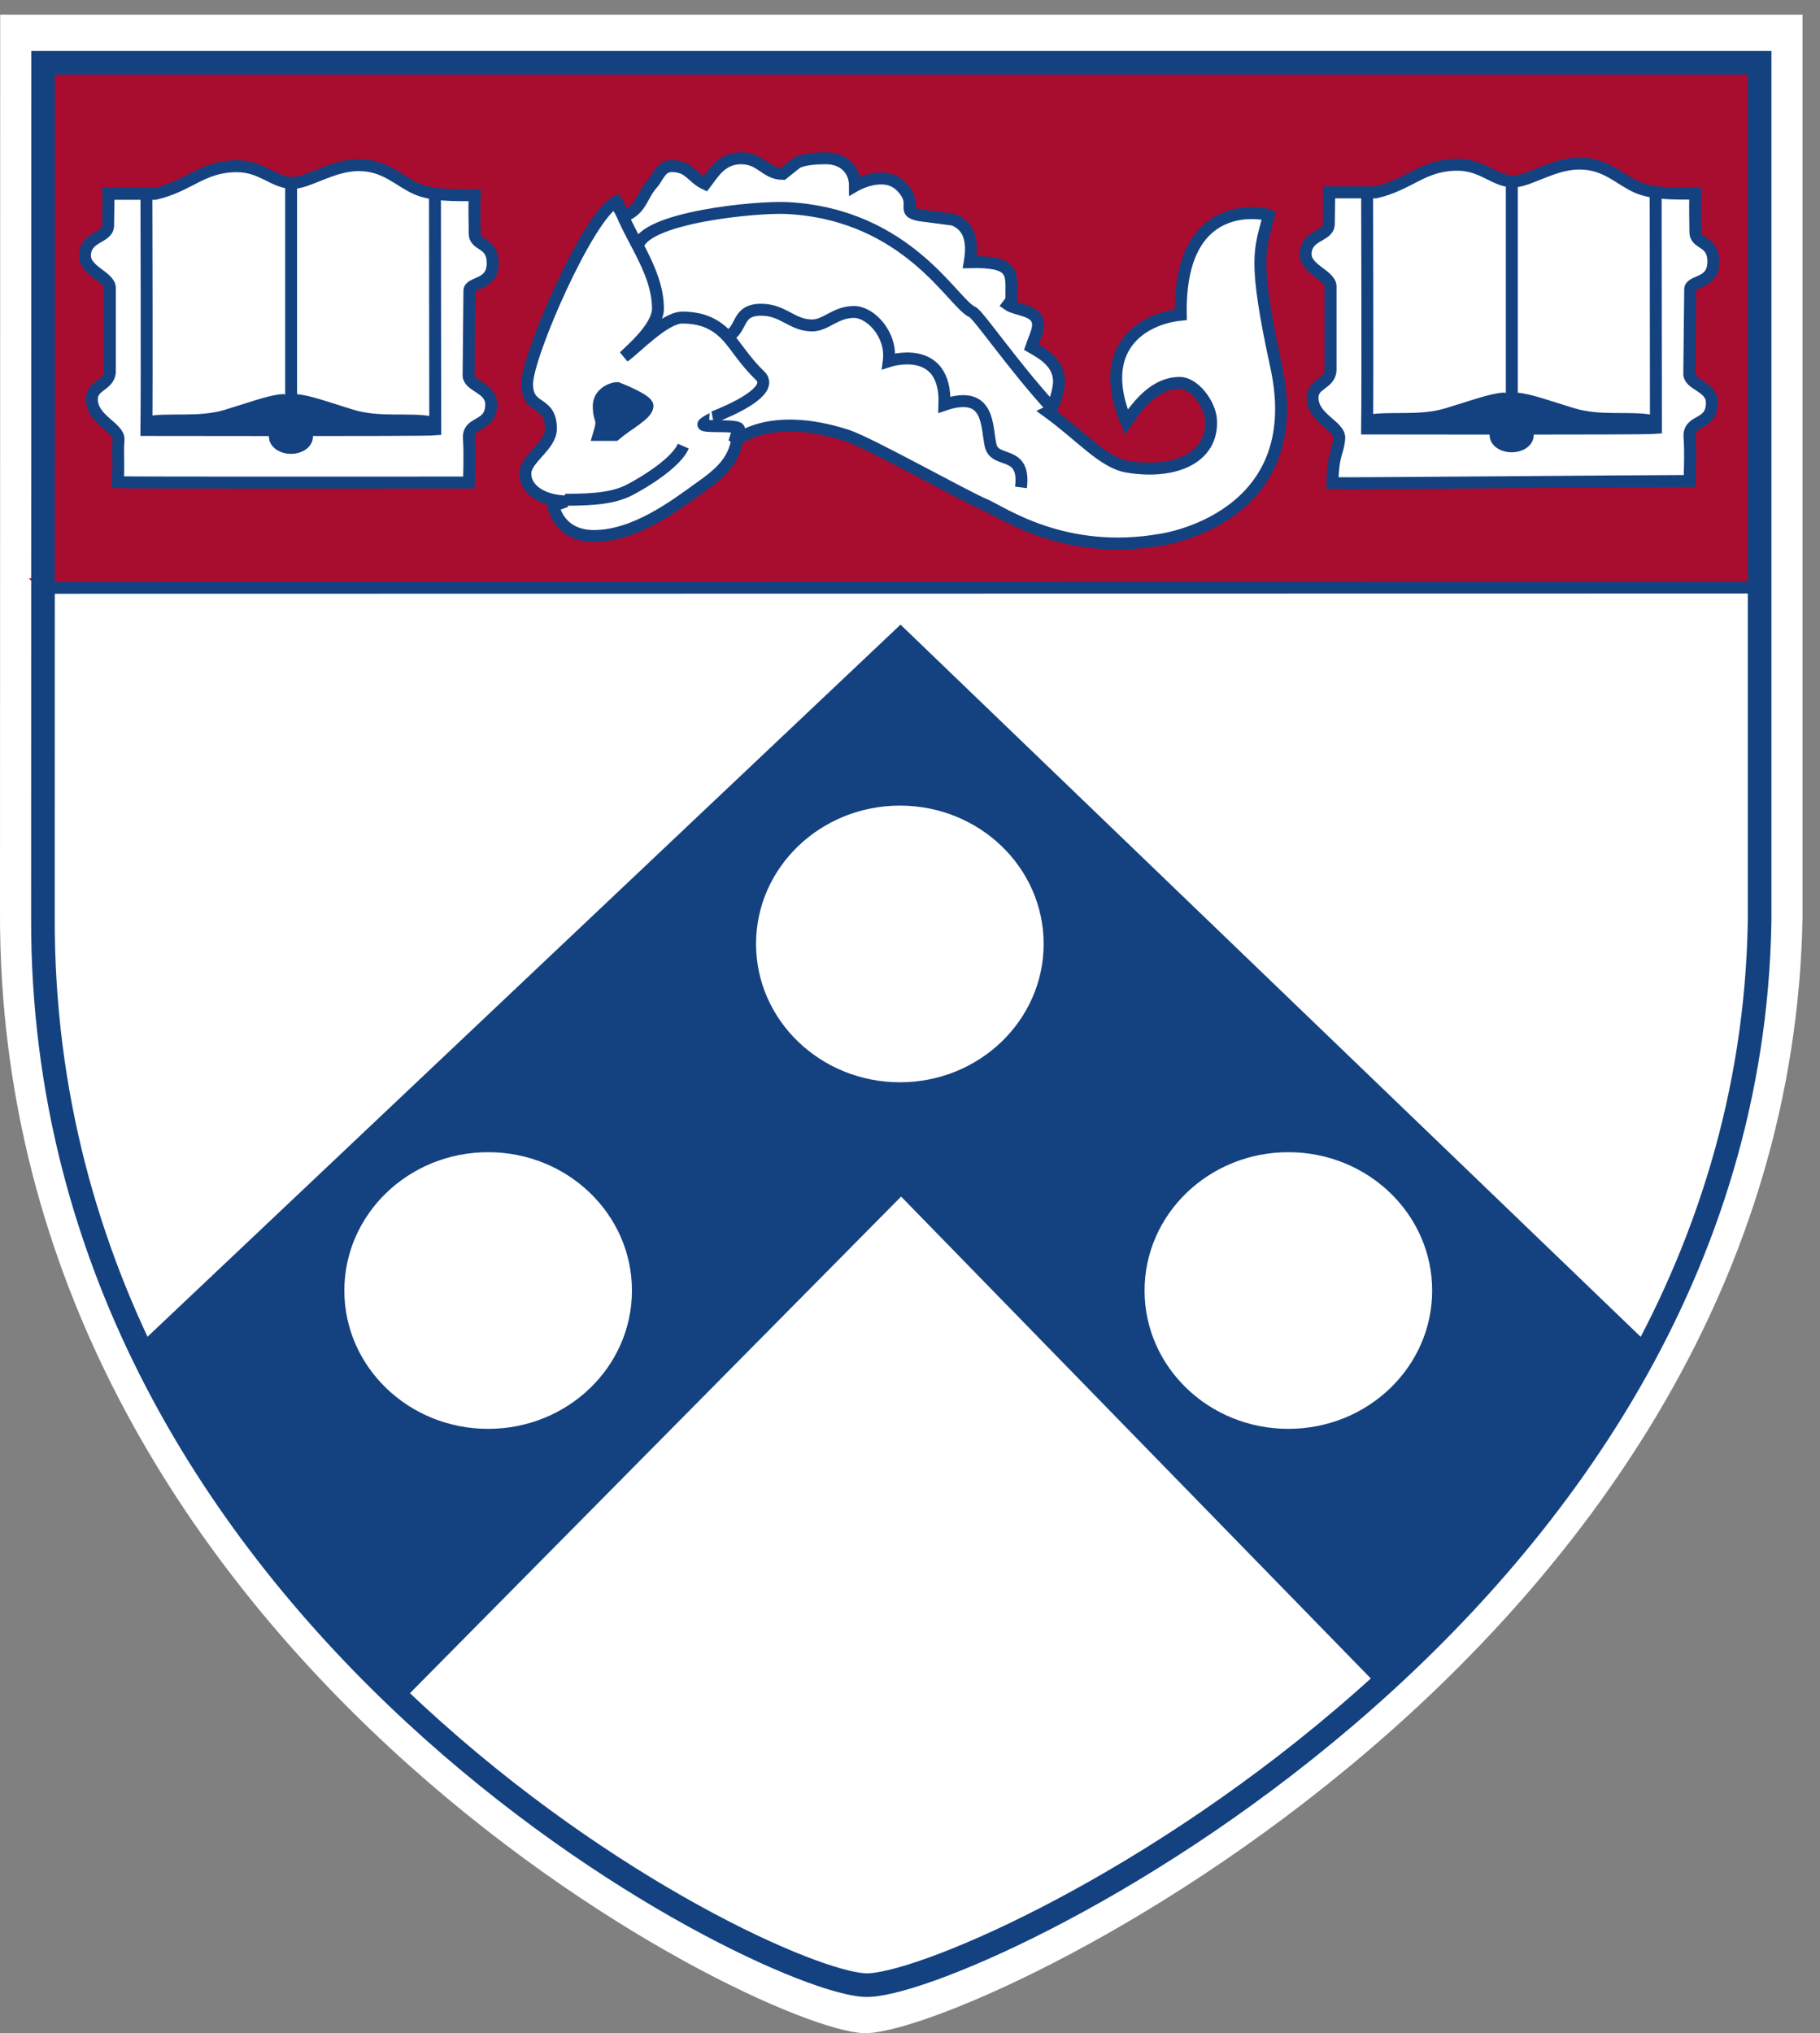 <?xml version="1.0" encoding="UTF-8"?>
<svg xmlns="http://www.w3.org/2000/svg" xmlns:xlink="http://www.w3.org/1999/xlink" width="77pt" height="86pt" viewBox="0 0 77 86" version="1.1">
<rect x="0" y="0" width="77" height="86" fill="#808080" stroke="none"/>
<defs>
<clipPath id="clip1">
  <path d="M 0 0.621 L 76.262 0.621 L 76.262 86 L 0 86 Z M 0 0.621 "/>
</clipPath>
<clipPath id="clip2">
  <path d="M 0 0.621 L 76.262 0.621 L 76.262 28 L 0 28 Z M 0 0.621 "/>
</clipPath>
<clipPath id="clip3">
  <path d="M 0 22 L 76.262 22 L 76.262 28 L 0 28 Z M 0 22 "/>
</clipPath>
<clipPath id="clip4">
  <path d="M 0 0.621 L 76.262 0.621 L 76.262 86 L 0 86 Z M 0 0.621 "/>
</clipPath>
</defs>
<g id="surface1">
<g clip-path="url(#clip1)" clip-rule="nonzero">
<path style=" stroke:none;fill-rule:nonzero;fill:rgb(100%,100%,100%);fill-opacity:1;" d="M 0.008 0.621 L 76.262 0.621 C 76.262 0.621 76.262 38.082 76.262 38.742 C 75.746 69.816 40.926 86.152 36.543 86 C 31.988 85.844 -0.094 69.863 0 38.582 C 0.004 38.02 0.008 0.621 0.008 0.621 "/>
</g>
<path style=" stroke:none;fill-rule:nonzero;fill:rgb(100%,100%,100%);fill-opacity:1;" d="M 1.848 2.648 L 74.469 2.648 C 74.469 2.648 74.469 38.328 74.469 38.957 C 73.977 68.551 40.816 84.105 36.645 83.961 C 32.305 83.812 1.75 68.594 1.84 38.801 C 1.84 38.266 1.848 2.648 1.848 2.648 "/>
<path style=" stroke:none;fill-rule:nonzero;fill:rgb(65.877%,4.71%,18.739%);fill-opacity:1;" d="M 1.84 24.715 C 1.945 24.816 1.844 2.656 1.844 2.656 L 74.414 2.656 C 74.414 2.656 74.414 14.543 74.414 24.715 L 1.84 24.715 "/>
<g clip-path="url(#clip2)" clip-rule="nonzero">
<path style="fill:none;stroke-width:5.045;stroke-linecap:butt;stroke-linejoin:miter;stroke:rgb(65.877%,4.71%,18.739%);stroke-opacity:1;stroke-miterlimit:3.864;" d="M 18.398 612.852 C 19.453 611.836 18.438 833.438 18.438 833.438 L 744.141 833.438 C 744.141 833.438 744.141 714.57 744.141 612.852 Z M 18.398 612.852 " transform="matrix(0.1,0,0,-0.1,0,86)"/>
</g>
<path style=" stroke:none;fill-rule:nonzero;fill:rgb(8.148%,25.812%,50.325%);fill-opacity:1;" d="M 5.906 57.008 C 8.699 62.875 12.148 67.598 16.992 71.617 L 38.125 50.254 L 58.465 71.117 C 62.656 67.281 66.742 62.641 69.668 57.141 L 38.098 26.77 L 6.051 57.07 L 5.906 57.008 "/>
<path style="fill:none;stroke-width:5.042;stroke-linecap:butt;stroke-linejoin:miter;stroke:rgb(8.148%,25.812%,50.325%);stroke-opacity:1;stroke-miterlimit:3.864;" d="M 59.062 289.922 C 86.992 231.25 121.484 184.023 169.922 143.828 L 381.25 357.461 L 584.648 148.828 C 626.562 187.188 667.422 233.594 696.68 288.594 L 380.977 592.305 L 60.508 289.297 Z M 59.062 289.922 " transform="matrix(0.1,0,0,-0.1,0,86)"/>
<g clip-path="url(#clip3)" clip-rule="nonzero">
<path style="fill:none;stroke-width:5.045;stroke-linecap:butt;stroke-linejoin:miter;stroke:rgb(8.148%,25.812%,50.325%);stroke-opacity:1;stroke-miterlimit:3.864;" d="M 18.398 611.367 L 744.102 611.484 " transform="matrix(0.1,0,0,-0.1,0,86)"/>
</g>
<path style=" stroke:none;fill-rule:nonzero;fill:rgb(100%,100%,100%);fill-opacity:1;" d="M 56.23 8.137 L 58.207 8.137 C 59.656 7.805 60.18 6.969 61.664 6.969 C 62.734 6.969 63.238 7.676 64.023 7.676 C 64.684 7.676 65.703 6.918 66.82 6.918 C 67.961 6.918 68.527 7.605 69.273 7.926 C 69.938 8.207 70.809 8.191 71.727 8.191 C 71.703 8.855 71.727 9.246 71.727 9.805 C 71.727 10.371 72.488 10.145 72.488 11.07 C 72.488 12.039 71.508 11.848 71.508 12.238 L 71.469 15.844 C 71.52 16.293 72.426 16.352 72.426 17.035 C 72.426 18.051 71.414 17.699 71.48 18.504 C 71.531 19.094 71.48 20.344 71.48 20.344 C 69.531 20.344 56.984 20.461 56.371 20.438 C 56.406 19.102 56.613 19.18 56.66 18.539 C 56.699 18.02 55.531 17.699 55.531 16.824 C 55.531 16.219 56.23 16.258 56.293 15.688 L 56.293 12.098 C 56.258 11.625 55.203 11.387 55.238 10.715 C 55.281 9.906 56.219 10.012 56.219 9.473 C 56.219 9.234 56.242 8.359 56.23 8.137 "/>
<path style="fill:none;stroke-width:5.045;stroke-linecap:butt;stroke-linejoin:miter;stroke:rgb(8.148%,25.812%,50.325%);stroke-opacity:1;stroke-miterlimit:3.864;" d="M 562.305 778.633 L 582.07 778.633 C 596.562 781.953 601.797 790.312 616.641 790.312 C 627.344 790.312 632.383 783.242 640.234 783.242 C 646.836 783.242 657.031 790.82 668.203 790.82 C 679.609 790.82 685.273 783.945 692.734 780.742 C 699.375 777.93 708.086 778.086 717.266 778.086 C 717.031 771.445 717.266 767.539 717.266 761.953 C 717.266 756.289 724.883 758.555 724.883 749.297 C 724.883 739.609 715.078 741.523 715.078 737.617 L 714.688 701.562 C 715.195 697.07 724.258 696.484 724.258 689.648 C 724.258 679.492 714.141 683.008 714.805 674.961 C 715.312 669.062 714.805 656.562 714.805 656.562 C 695.312 656.562 569.844 655.391 563.711 655.625 C 564.062 668.984 566.133 668.203 566.602 674.609 C 566.992 679.805 555.312 683.008 555.312 691.758 C 555.312 697.812 562.305 697.422 562.93 703.125 L 562.93 739.023 C 562.578 743.75 552.031 746.133 552.383 752.852 C 552.812 760.938 562.188 759.883 562.188 765.273 C 562.188 767.656 562.422 776.406 562.305 778.633 Z M 562.305 778.633 " transform="matrix(0.1,0,0,-0.1,0,86)"/>
<path style="fill:none;stroke-width:5.045;stroke-linecap:butt;stroke-linejoin:miter;stroke:rgb(8.148%,25.812%,50.325%);stroke-opacity:1;stroke-miterlimit:3.864;" d="M 578.398 778.047 C 578.398 778.047 578.633 697.656 578.398 678.75 C 578.398 678.75 695.43 678.516 700.586 678.984 C 700.586 700.391 700.469 778.633 700.469 778.633 " transform="matrix(0.1,0,0,-0.1,0,86)"/>
<path style="fill:none;stroke-width:5.045;stroke-linecap:butt;stroke-linejoin:miter;stroke:rgb(8.148%,25.812%,50.325%);stroke-opacity:1;stroke-miterlimit:3.864;" d="M 639.609 783.008 L 639.609 678.516 " transform="matrix(0.1,0,0,-0.1,0,86)"/>
<path style=" stroke:none;fill-rule:nonzero;fill:rgb(8.148%,25.812%,50.325%);fill-opacity:1;" d="M 64.148 16.859 C 64.66 16.883 65.605 17.23 66.527 17.508 C 67.715 17.871 68.977 17.617 69.91 17.805 C 70.207 17.863 64.148 17.91 64.148 17.91 C 64.168 16.742 64.148 16.859 64.148 16.859 "/>
<path style="fill:none;stroke-width:5.045;stroke-linecap:butt;stroke-linejoin:miter;stroke:rgb(8.148%,25.812%,50.325%);stroke-opacity:1;stroke-miterlimit:3.864;" d="M 641.484 691.406 C 646.602 691.172 656.055 687.695 665.273 684.922 C 677.148 681.289 689.766 683.828 699.102 681.953 C 702.07 681.367 641.484 680.898 641.484 680.898 C 641.68 692.578 641.484 691.406 641.484 691.406 Z M 641.484 691.406 " transform="matrix(0.1,0,0,-0.1,0,86)"/>
<path style=" stroke:none;fill-rule:nonzero;fill:rgb(8.148%,25.812%,50.325%);fill-opacity:1;" d="M 63.273 18.406 C 63.273 18.148 63.578 17.934 63.957 17.934 C 64.332 17.934 64.637 18.148 64.637 18.406 C 64.637 18.668 64.332 18.879 63.957 18.879 C 63.578 18.879 63.273 18.668 63.273 18.406 "/>
<path style="fill:none;stroke-width:5.045;stroke-linecap:butt;stroke-linejoin:miter;stroke:rgb(8.148%,25.812%,50.325%);stroke-opacity:1;stroke-miterlimit:3.864;" d="M 632.734 675.938 C 632.734 678.516 635.781 680.664 639.57 680.664 C 643.32 680.664 646.367 678.516 646.367 675.938 C 646.367 673.32 643.32 671.211 639.57 671.211 C 635.781 671.211 632.734 673.32 632.734 675.938 Z M 632.734 675.938 " transform="matrix(0.1,0,0,-0.1,0,86)"/>
<path style=" stroke:none;fill-rule:nonzero;fill:rgb(8.148%,25.812%,50.325%);fill-opacity:1;" d="M 63.621 16.859 C 63.105 16.883 62.16 17.23 61.238 17.508 C 60.051 17.871 58.789 17.617 57.855 17.805 C 57.559 17.863 63.621 17.91 63.621 17.91 C 63.598 16.742 63.621 16.859 63.621 16.859 "/>
<path style="fill:none;stroke-width:5.045;stroke-linecap:butt;stroke-linejoin:miter;stroke:rgb(8.148%,25.812%,50.325%);stroke-opacity:1;stroke-miterlimit:3.864;" d="M 636.211 691.406 C 631.055 691.172 621.602 687.695 612.383 684.922 C 600.508 681.289 587.891 683.828 578.555 681.953 C 575.586 681.367 636.211 680.898 636.211 680.898 C 635.977 692.578 636.211 691.406 636.211 691.406 Z M 636.211 691.406 " transform="matrix(0.1,0,0,-0.1,0,86)"/>
<path style=" stroke:none;fill-rule:nonzero;fill:rgb(100%,100%,100%);fill-opacity:1;" d="M 23.406 21.398 C 23.602 22.164 24.18 22.672 25.121 22.672 C 26.879 22.672 28.57 21.371 29.59 20.641 C 30.387 20.074 31.211 19.469 31.211 18.23 L 31.062 18.703 C 31.062 18.703 32.438 17.332 35.824 18.418 C 36.766 18.719 40.793 20.984 41.664 21.348 C 42.41 21.668 45.035 23.551 49.137 22.824 C 49.137 22.824 55.395 21.965 53.996 15.52 C 52.996 10.91 53.305 10.582 53.688 9.105 C 53.539 9.035 49.859 8.207 49.957 13.312 C 48.359 13.477 46.324 14.684 47.652 17.852 C 48.191 17.047 48.914 16.195 49.906 16.195 C 50.531 16.195 51.195 17.094 51.234 17.758 C 51.332 19.363 49.711 20.074 47.699 19.742 C 46.68 19.574 45.738 18.445 44.336 17.426 C 44.582 17.309 44.805 16.48 44.805 16.148 C 44.805 15.336 44.105 14.957 43.629 14.684 C 43.723 14.402 43.918 14.023 43.918 13.738 C 43.918 13.09 43 13.137 42.645 12.887 C 42.789 12.688 42.789 12.805 42.789 12.508 C 42.789 11.562 42.941 11.043 41.027 11.09 C 41.184 10.156 40.988 9.555 40.34 9.293 L 38.914 9.105 C 38.031 8.941 38.91 8.645 38.098 7.859 C 37.367 7.16 36.172 7.859 36.172 7.859 C 36.172 7.211 35.723 6.695 34.941 6.695 C 34.523 6.695 34.008 6.73 33.715 6.883 L 33.121 7.355 C 32.387 7.355 32.203 6.695 31.355 6.695 C 30.512 6.695 30.164 7.355 29.836 7.781 C 29.258 7.512 29.184 7.027 28.41 7.027 C 27.957 7.027 27.824 7.512 27.629 7.734 C 27.121 8.289 27.16 8.867 26.375 9.148 L 26.082 8.637 C 26.074 8.602 26.066 8.57 26.055 8.539 C 24.902 9.094 22.301 15.027 22.301 16.242 C 22.301 17.402 23.309 16.895 23.309 18.137 C 23.309 18.867 22.227 19.398 22.227 20.027 C 22.227 20.816 23.148 21.207 23.945 21.207 L 23.406 21.398 "/>
<path style="fill:none;stroke-width:5.042;stroke-linecap:butt;stroke-linejoin:miter;stroke:rgb(8.148%,25.812%,50.325%);stroke-opacity:1;stroke-miterlimit:3.864;" d="M 234.062 646.016 C 236.016 638.359 241.797 633.281 251.211 633.281 C 268.789 633.281 285.703 646.289 295.898 653.594 C 303.867 659.258 312.109 665.312 312.109 677.695 L 310.625 672.969 C 310.625 672.969 324.375 686.68 358.242 675.82 C 367.656 672.812 407.93 650.156 416.641 646.523 C 424.102 643.32 450.352 624.492 491.367 631.758 C 491.367 631.758 553.945 640.352 539.961 704.805 C 529.961 750.898 533.047 754.18 536.875 768.945 C 535.391 769.648 498.594 777.93 499.57 726.875 C 483.594 725.234 463.242 713.164 476.523 681.484 C 481.914 689.531 489.141 698.047 499.062 698.047 C 505.312 698.047 511.953 689.062 512.344 682.422 C 513.32 666.367 497.109 659.258 476.992 662.578 C 466.797 664.258 457.383 675.547 443.359 685.742 C 445.82 686.914 448.047 695.195 448.047 698.516 C 448.047 706.641 441.055 710.43 436.289 713.164 C 437.227 715.977 439.18 719.766 439.18 722.617 C 439.18 729.102 430 728.633 426.445 731.133 C 427.891 733.125 427.891 731.953 427.891 734.922 C 427.891 744.375 429.414 749.57 410.273 749.102 C 411.836 758.438 409.883 764.453 403.398 767.07 L 389.141 768.945 C 380.312 770.586 389.102 773.555 380.977 781.406 C 373.672 788.398 361.719 781.406 361.719 781.406 C 361.719 787.891 357.227 793.047 349.414 793.047 C 345.234 793.047 340.078 792.695 337.148 791.172 L 331.211 786.445 C 323.867 786.445 322.031 793.047 313.555 793.047 C 305.117 793.047 301.641 786.445 298.359 782.188 C 292.578 784.883 291.836 789.727 284.102 789.727 C 279.57 789.727 278.242 784.883 276.289 782.656 C 271.211 777.109 271.602 771.328 263.75 768.516 L 260.82 773.633 C 260.742 773.984 260.664 774.297 260.547 774.609 C 249.023 769.062 223.008 709.727 223.008 697.578 C 223.008 685.977 233.086 691.055 233.086 678.633 C 233.086 671.328 222.266 666.016 222.266 659.727 C 222.266 651.836 231.484 647.93 239.453 647.93 Z M 234.062 646.016 " transform="matrix(0.1,0,0,-0.1,0,86)"/>
<path style=" stroke:none;fill-rule:nonzero;fill:rgb(8.148%,25.812%,50.325%);fill-opacity:1;" d="M 26.117 16.414 C 26.117 16.414 27.395 16.902 27.395 17.168 C 27.395 17.527 26.57 17.926 26.02 18.398 L 25.332 18.398 C 25.578 17.594 25.332 17.887 25.332 17.168 C 25.332 16.629 25.902 16.414 26.117 16.414 "/>
<path style="fill:none;stroke-width:5.045;stroke-linecap:butt;stroke-linejoin:miter;stroke:rgb(8.148%,25.812%,50.325%);stroke-opacity:1;stroke-miterlimit:3.864;" d="M 261.172 695.859 C 261.172 695.859 273.945 690.977 273.945 688.32 C 273.945 684.727 265.703 680.742 260.195 676.016 L 253.32 676.016 C 255.781 684.062 253.32 681.133 253.32 688.32 C 253.32 693.711 259.023 695.859 261.172 695.859 Z M 261.172 695.859 " transform="matrix(0.1,0,0,-0.1,0,86)"/>
<path style="fill:none;stroke-width:5.045;stroke-linecap:butt;stroke-linejoin:miter;stroke:rgb(8.148%,25.812%,50.325%);stroke-opacity:1;stroke-miterlimit:3.864;" d="M 307.812 717.617 C 314.414 720.82 311.367 728.984 322.031 728.984 C 331.484 728.984 335.039 722.344 343.633 722.344 C 349.414 722.344 353.438 728.047 361.289 728.047 C 368.281 728.047 377.461 718.555 376.016 707.227 C 376.016 707.227 400.547 715.273 399.57 688.789 C 419.18 695.391 417.227 679.219 419.18 671.289 C 421.172 663.75 433.945 669.883 431.953 653.828 " transform="matrix(0.1,0,0,-0.1,0,86)"/>
<path style=" stroke:none;fill-rule:nonzero;fill:rgb(100%,100%,100%);fill-opacity:1;" d="M 4.586 8.199 L 6.562 8.199 C 8.012 7.871 8.539 7.031 10.023 7.031 C 11.09 7.031 11.594 7.738 12.379 7.738 C 13.039 7.738 14.059 6.984 15.176 6.984 C 16.316 6.984 16.883 7.668 17.629 7.988 C 18.289 8.273 19.16 8.258 20.082 8.258 C 20.059 8.918 20.082 9.312 20.082 9.867 C 20.082 10.434 20.844 10.211 20.844 11.133 C 20.844 12.102 19.859 11.91 19.859 12.301 L 19.824 15.906 C 19.875 16.355 20.781 16.414 20.781 17.102 C 20.781 18.117 19.773 17.766 19.84 18.566 C 19.887 19.156 19.84 20.41 19.84 20.41 C 17.887 20.41 5.605 20.422 4.992 20.398 C 5.027 19.062 4.969 19.246 5.016 18.602 C 5.051 18.082 3.887 17.762 3.887 16.887 C 3.887 16.285 4.586 16.32 4.648 15.754 L 4.648 12.16 C 4.613 11.688 3.555 11.449 3.594 10.777 C 3.637 9.973 4.574 10.074 4.574 9.535 C 4.574 9.301 4.598 8.426 4.586 8.199 "/>
<path style="fill:none;stroke-width:5.045;stroke-linecap:butt;stroke-linejoin:miter;stroke:rgb(8.148%,25.812%,50.325%);stroke-opacity:1;stroke-miterlimit:3.864;" d="M 45.859 778.008 L 65.625 778.008 C 80.117 781.289 85.391 789.688 100.234 789.688 C 110.898 789.688 115.938 782.617 123.789 782.617 C 130.391 782.617 140.586 790.156 151.758 790.156 C 163.164 790.156 168.828 783.32 176.289 780.117 C 182.891 777.266 191.602 777.422 200.82 777.422 C 200.586 770.82 200.82 766.875 200.82 761.328 C 200.82 755.664 208.438 757.891 208.438 748.672 C 208.438 738.984 198.594 740.898 198.594 736.992 L 198.242 700.938 C 198.75 696.445 207.812 695.859 207.812 688.984 C 207.812 678.828 197.734 682.344 198.398 674.336 C 198.867 668.438 198.398 655.898 198.398 655.898 C 178.867 655.898 56.055 655.781 49.922 656.016 C 50.273 669.375 49.688 667.539 50.156 673.984 C 50.508 679.18 38.867 682.383 38.867 691.133 C 38.867 697.148 45.859 696.797 46.484 702.461 L 46.484 738.398 C 46.133 743.125 35.547 745.508 35.938 752.227 C 36.367 760.273 45.742 759.258 45.742 764.648 C 45.742 766.992 45.977 775.742 45.859 778.008 Z M 45.859 778.008 " transform="matrix(0.1,0,0,-0.1,0,86)"/>
<path style="fill:none;stroke-width:5.045;stroke-linecap:butt;stroke-linejoin:miter;stroke:rgb(8.148%,25.812%,50.325%);stroke-opacity:1;stroke-miterlimit:3.864;" d="M 61.953 777.383 C 61.953 777.383 62.188 697.031 61.953 678.125 C 61.953 678.125 178.984 677.891 184.141 678.359 C 184.141 699.766 184.023 778.008 184.023 778.008 " transform="matrix(0.1,0,0,-0.1,0,86)"/>
<path style="fill:none;stroke-width:5.045;stroke-linecap:butt;stroke-linejoin:miter;stroke:rgb(8.148%,25.812%,50.325%);stroke-opacity:1;stroke-miterlimit:3.864;" d="M 123.164 782.383 L 123.164 677.891 " transform="matrix(0.1,0,0,-0.1,0,86)"/>
<path style=" stroke:none;fill-rule:nonzero;fill:rgb(8.148%,25.812%,50.325%);fill-opacity:1;" d="M 12.5 16.922 C 13.016 16.945 13.961 17.293 14.883 17.574 C 16.07 17.934 17.332 17.68 18.266 17.867 C 18.562 17.926 12.5 17.973 12.5 17.973 C 12.523 16.805 12.5 16.922 12.5 16.922 "/>
<path style="fill:none;stroke-width:5.045;stroke-linecap:butt;stroke-linejoin:miter;stroke:rgb(8.148%,25.812%,50.325%);stroke-opacity:1;stroke-miterlimit:3.864;" d="M 125 690.781 C 130.156 690.547 139.609 687.07 148.828 684.258 C 160.703 680.664 173.32 683.203 182.656 681.328 C 185.625 680.742 125 680.273 125 680.273 C 125.234 691.953 125 690.781 125 690.781 Z M 125 690.781 " transform="matrix(0.1,0,0,-0.1,0,86)"/>
<path style=" stroke:none;fill-rule:nonzero;fill:rgb(8.148%,25.812%,50.325%);fill-opacity:1;" d="M 11.629 18.473 C 11.629 18.211 11.934 17.996 12.309 17.996 C 12.688 17.996 12.988 18.211 12.988 18.473 C 12.988 18.73 12.688 18.945 12.309 18.945 C 11.934 18.945 11.629 18.73 11.629 18.473 "/>
<path style="fill:none;stroke-width:5.045;stroke-linecap:butt;stroke-linejoin:miter;stroke:rgb(8.148%,25.812%,50.325%);stroke-opacity:1;stroke-miterlimit:3.864;" d="M 116.289 675.273 C 116.289 677.891 119.336 680.039 123.086 680.039 C 126.875 680.039 129.883 677.891 129.883 675.273 C 129.883 672.695 126.875 670.547 123.086 670.547 C 119.336 670.547 116.289 672.695 116.289 675.273 Z M 116.289 675.273 " transform="matrix(0.1,0,0,-0.1,0,86)"/>
<path style=" stroke:none;fill-rule:nonzero;fill:rgb(8.148%,25.812%,50.325%);fill-opacity:1;" d="M 11.977 16.922 C 11.461 16.945 10.516 17.293 9.594 17.574 C 8.406 17.934 7.145 17.68 6.207 17.867 C 5.914 17.926 11.977 17.973 11.977 17.973 C 11.953 16.805 11.977 16.922 11.977 16.922 "/>
<path style="fill:none;stroke-width:5.045;stroke-linecap:butt;stroke-linejoin:miter;stroke:rgb(8.148%,25.812%,50.325%);stroke-opacity:1;stroke-miterlimit:3.864;" d="M 119.766 690.781 C 114.609 690.547 105.156 687.07 95.938 684.258 C 84.062 680.664 71.445 683.203 62.07 681.328 C 59.141 680.742 119.766 680.273 119.766 680.273 C 119.531 691.953 119.766 690.781 119.766 690.781 Z M 119.766 690.781 " transform="matrix(0.1,0,0,-0.1,0,86)"/>
<path style=" stroke:none;fill-rule:nonzero;fill:rgb(100%,100%,100%);fill-opacity:1;" d="M 14.316 54.59 C 14.316 51.219 17.152 48.484 20.652 48.484 C 24.152 48.484 26.988 51.219 26.988 54.59 C 26.988 57.961 24.152 60.691 20.652 60.691 C 17.152 60.691 14.316 57.961 14.316 54.59 "/>
<path style="fill:none;stroke-width:5.045;stroke-linecap:butt;stroke-linejoin:miter;stroke:rgb(8.148%,25.812%,50.325%);stroke-opacity:1;stroke-miterlimit:3.864;" d="M 143.164 314.102 C 143.164 347.812 171.523 375.156 206.523 375.156 C 241.523 375.156 269.883 347.812 269.883 314.102 C 269.883 280.391 241.523 253.086 206.523 253.086 C 171.523 253.086 143.164 280.391 143.164 314.102 Z M 143.164 314.102 " transform="matrix(0.1,0,0,-0.1,0,86)"/>
<path style=" stroke:none;fill-rule:nonzero;fill:rgb(100%,100%,100%);fill-opacity:1;" d="M 31.734 39.926 C 31.734 36.555 34.574 33.824 38.074 33.824 C 41.574 33.824 44.406 36.555 44.406 39.926 C 44.406 43.297 41.574 46.031 38.074 46.031 C 34.574 46.031 31.734 43.297 31.734 39.926 "/>
<path style="fill:none;stroke-width:5.042;stroke-linecap:butt;stroke-linejoin:miter;stroke:rgb(8.148%,25.812%,50.325%);stroke-opacity:1;stroke-miterlimit:3.864;" d="M 317.344 460.742 C 317.344 494.453 345.742 521.758 380.742 521.758 C 415.742 521.758 444.062 494.453 444.062 460.742 C 444.062 427.031 415.742 399.688 380.742 399.688 C 345.742 399.688 317.344 427.031 317.344 460.742 Z M 317.344 460.742 " transform="matrix(0.1,0,0,-0.1,0,86)"/>
<path style=" stroke:none;fill-rule:nonzero;fill:rgb(100%,100%,100%);fill-opacity:1;" d="M 48.172 54.59 C 48.172 51.219 51.008 48.484 54.508 48.484 C 58.008 48.484 60.844 51.219 60.844 54.59 C 60.844 57.961 58.008 60.691 54.508 60.691 C 51.008 60.691 48.172 57.961 48.172 54.59 "/>
<path style="fill:none;stroke-width:5.045;stroke-linecap:butt;stroke-linejoin:miter;stroke:rgb(8.148%,25.812%,50.325%);stroke-opacity:1;stroke-miterlimit:3.864;" d="M 481.719 314.102 C 481.719 347.812 510.078 375.156 545.078 375.156 C 580.078 375.156 608.438 347.812 608.438 314.102 C 608.438 280.391 580.078 253.086 545.078 253.086 C 510.078 253.086 481.719 280.391 481.719 314.102 Z M 481.719 314.102 " transform="matrix(0.1,0,0,-0.1,0,86)"/>
<path style="fill:none;stroke-width:5.045;stroke-linecap:butt;stroke-linejoin:miter;stroke:rgb(8.148%,25.812%,50.325%);stroke-opacity:1;stroke-miterlimit:3.864;" d="M 444.258 688.242 C 428.086 706.055 413.828 726.992 411.367 728.047 C 403.398 731.328 384.336 769.141 333.32 771.992 C 320.352 772.734 271.562 767.969 269.844 755.469 " transform="matrix(0.1,0,0,-0.1,0,86)"/>
<path style="fill:none;stroke-width:5.045;stroke-linecap:butt;stroke-linejoin:miter;stroke:rgb(8.148%,25.812%,50.325%);stroke-opacity:1;stroke-miterlimit:3.864;" d="M 312.422 674.492 C 312.617 675.703 312.695 677.031 312.695 678.398 C 312.695 680.43 300.742 679.258 297.891 680.117 C 295.938 680.703 303.164 683.594 301.914 683.594 C 309.258 686.445 328.125 694.727 321.562 701.094 C 315.156 707.227 311.367 713.711 307.812 717.617 C 303.008 722.812 297.344 725.664 288.633 725.664 C 281.172 725.664 269.062 712.695 264.023 709.141 C 267.695 712.695 278.359 721.875 278.359 729.453 C 278.359 746.484 264.727 761.25 261.172 775.312 " transform="matrix(0.1,0,0,-0.1,0,86)"/>
<path style="fill:none;stroke-width:5.045;stroke-linecap:butt;stroke-linejoin:miter;stroke:rgb(8.148%,25.812%,50.325%);stroke-opacity:1;stroke-miterlimit:3.864;" d="M 239.062 648.594 C 252.539 648.594 260.156 649.57 266.523 652.852 C 273.516 656.523 286.133 664.453 289.102 671.289 " transform="matrix(0.1,0,0,-0.1,0,86)"/>
<g clip-path="url(#clip4)" clip-rule="nonzero">
<path style="fill:none;stroke-width:10;stroke-linecap:butt;stroke-linejoin:miter;stroke:rgb(8.148%,25.812%,50.325%);stroke-opacity:1;stroke-miterlimit:3.864;" d="M 18.242 833.438 L 744.453 833.438 C 744.453 833.438 744.453 476.68 744.453 470.391 C 739.57 174.453 407.891 18.906 366.172 20.312 C 322.812 21.797 17.266 174.023 18.164 471.914 C 18.164 477.266 18.242 833.438 18.242 833.438 Z M 18.242 833.438 " transform="matrix(0.1,0,0,-0.1,0,86)"/>
</g>
</g>
</svg>
